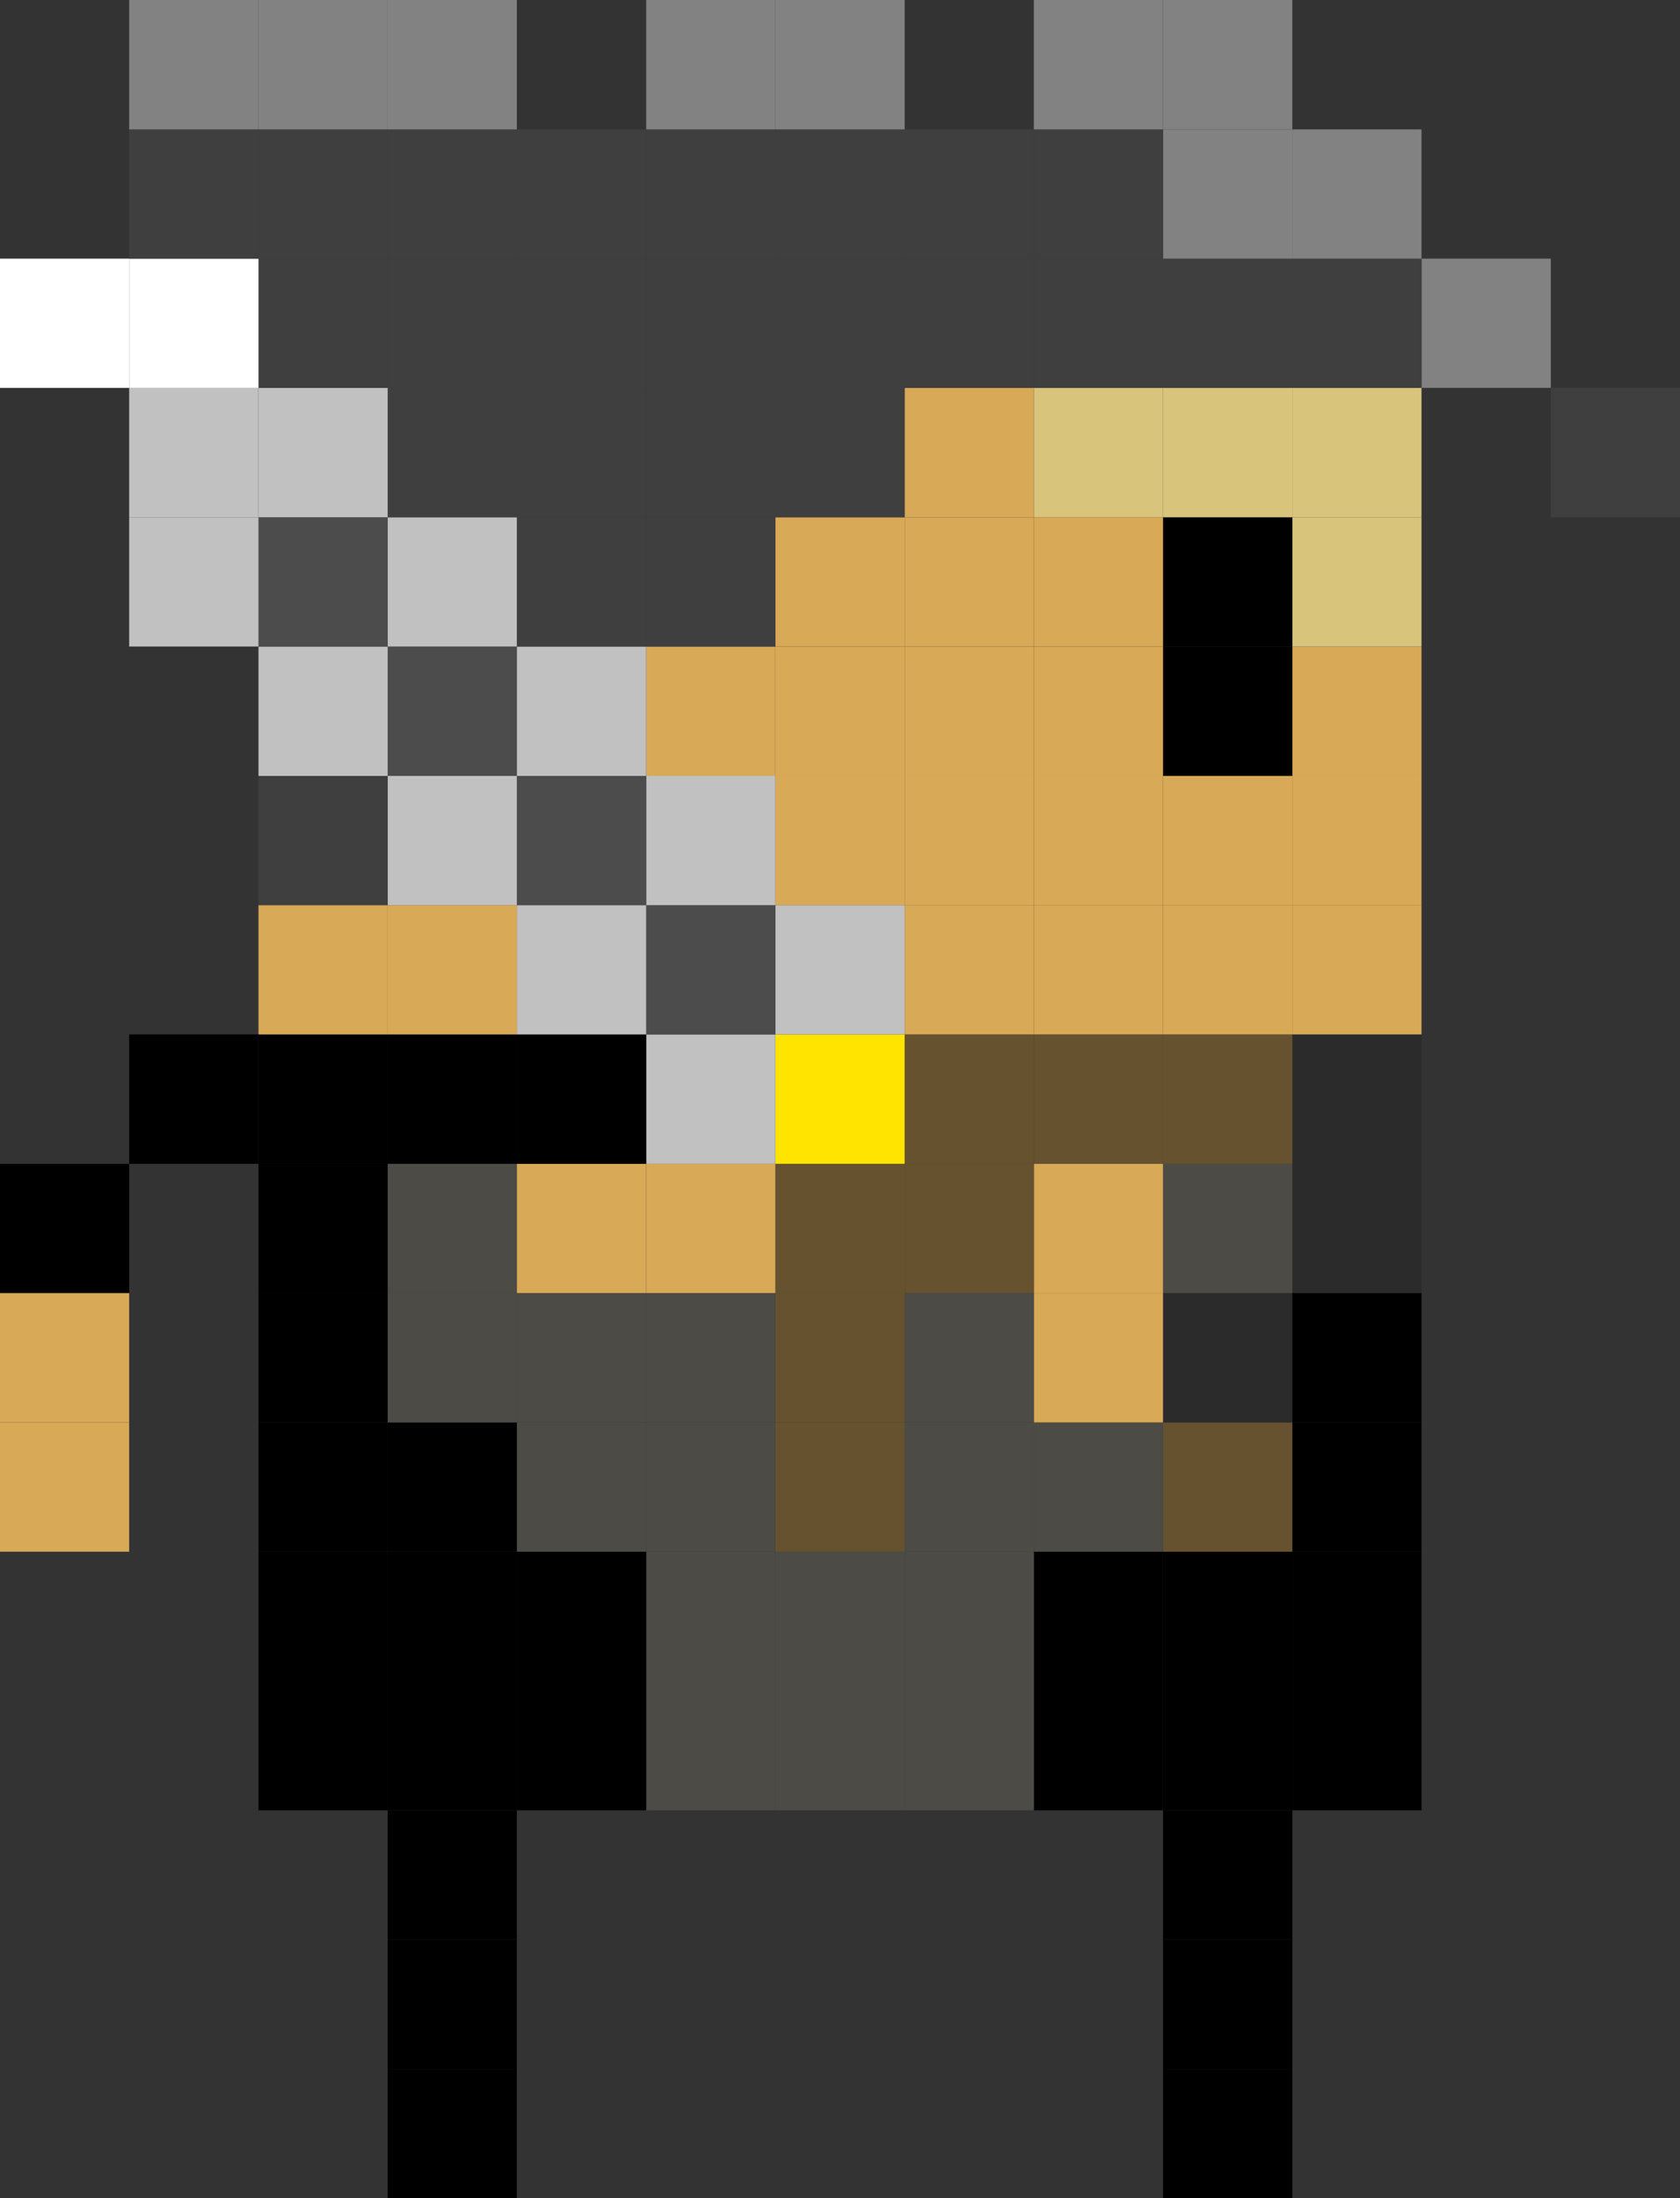 <svg xmlns="http://www.w3.org/2000/svg" viewBox="0 0 127.45 166.67"><rect x="0" y="0" width="127.45" height="166.67" fill="#333333" stroke="none"/><defs><style>.cls-1{fill:#3f3f3f;}.cls-2{fill:#828282;}.cls-3{fill:#2b2b2b;}.cls-4{fill:#d8a956;}.cls-5{fill:#d8c47b;}.cls-6{fill:#66522e;}.cls-7{fill:#4d4b45;}.cls-8{fill:#ffe400;}.cls-9{fill:#c1c1c1;}.cls-10{fill:#4c4c4c;}.cls-11{fill:#fff;}</style></defs><title>upatk1</title><g id="Layer_2" data-name="Layer 2"><g id="Layer_1-2" data-name="Layer 1"><rect class="cls-1" x="117.65" y="29.41" width="9.8" height="9.81"/><rect class="cls-2" x="107.84" y="19.61" width="9.81" height="9.8"/><rect x="98.04" y="127.45" width="9.8" height="9.81"/><rect x="98.04" y="117.65" width="9.8" height="9.8"/><rect x="98.04" y="107.85" width="9.8" height="9.8"/><rect x="98.04" y="98.04" width="9.8" height="9.81"/><rect class="cls-3" x="98.04" y="88.24" width="9.8" height="9.8"/><rect class="cls-3" x="98.04" y="78.43" width="9.8" height="9.81"/><rect class="cls-4" x="98.04" y="68.63" width="9.8" height="9.8"/><rect class="cls-4" x="98.04" y="58.83" width="9.8" height="9.8"/><rect class="cls-4" x="98.04" y="49.02" width="9.8" height="9.81"/><rect class="cls-5" x="98.04" y="39.22" width="9.8" height="9.8"/><rect class="cls-5" x="98.04" y="29.41" width="9.8" height="9.81"/><rect class="cls-1" x="98.04" y="19.61" width="9.8" height="9.8"/><rect class="cls-2" x="98.04" y="9.81" width="9.8" height="9.8"/><rect x="88.23" y="156.87" width="9.81" height="9.8"/><rect x="88.23" y="147.06" width="9.81" height="9.81"/><rect x="88.23" y="137.26" width="9.81" height="9.8"/><rect x="88.23" y="127.45" width="9.81" height="9.81"/><rect x="88.23" y="117.65" width="9.81" height="9.8"/><rect class="cls-6" x="88.23" y="107.85" width="9.81" height="9.8"/><rect class="cls-3" x="88.23" y="98.04" width="9.81" height="9.81"/><rect class="cls-7" x="88.23" y="88.24" width="9.81" height="9.8"/><rect class="cls-6" x="88.23" y="78.43" width="9.81" height="9.81"/><rect class="cls-4" x="88.23" y="68.63" width="9.81" height="9.8"/><rect class="cls-4" x="88.23" y="58.83" width="9.81" height="9.8"/><rect x="88.23" y="49.02" width="9.81" height="9.81"/><rect x="88.23" y="39.22" width="9.81" height="9.8"/><rect class="cls-5" x="88.23" y="29.41" width="9.81" height="9.81"/><rect class="cls-1" x="88.23" y="19.61" width="9.81" height="9.8"/><rect class="cls-2" x="88.23" y="9.81" width="9.81" height="9.8"/><rect class="cls-2" x="88.23" width="9.81" height="9.81"/><rect x="78.43" y="127.45" width="9.8" height="9.81"/><rect x="78.43" y="117.65" width="9.8" height="9.8"/><rect class="cls-7" x="78.43" y="107.85" width="9.8" height="9.8"/><rect class="cls-4" x="78.43" y="98.04" width="9.8" height="9.81"/><rect class="cls-4" x="78.43" y="88.24" width="9.8" height="9.8"/><rect class="cls-6" x="78.43" y="78.43" width="9.8" height="9.81"/><rect class="cls-4" x="78.43" y="68.63" width="9.8" height="9.8"/><rect class="cls-4" x="78.43" y="58.83" width="9.8" height="9.8"/><rect class="cls-4" x="78.43" y="49.02" width="9.8" height="9.81"/><rect class="cls-4" x="78.43" y="39.22" width="9.8" height="9.8"/><rect class="cls-5" x="78.43" y="29.41" width="9.8" height="9.81"/><rect class="cls-1" x="78.43" y="19.61" width="9.8" height="9.8"/><rect class="cls-1" x="78.43" y="9.81" width="9.8" height="9.8"/><rect class="cls-2" x="78.43" width="9.8" height="9.81"/><rect class="cls-7" x="68.63" y="127.45" width="9.8" height="9.81"/><rect class="cls-7" x="68.63" y="117.65" width="9.8" height="9.8"/><rect class="cls-7" x="68.63" y="107.85" width="9.8" height="9.8"/><rect class="cls-7" x="68.63" y="98.04" width="9.8" height="9.81"/><rect class="cls-6" x="68.63" y="88.24" width="9.8" height="9.8"/><rect class="cls-6" x="68.63" y="78.43" width="9.8" height="9.81"/><rect class="cls-4" x="68.63" y="68.63" width="9.8" height="9.8"/><rect class="cls-4" x="68.63" y="58.83" width="9.8" height="9.8"/><rect class="cls-4" x="68.63" y="49.02" width="9.8" height="9.81"/><rect class="cls-4" x="68.63" y="39.22" width="9.8" height="9.8"/><rect class="cls-4" x="68.63" y="29.41" width="9.8" height="9.81"/><rect class="cls-1" x="68.63" y="19.61" width="9.8" height="9.8"/><rect class="cls-1" x="68.63" y="9.81" width="9.8" height="9.8"/><rect class="cls-7" x="58.82" y="127.45" width="9.81" height="9.81"/><rect class="cls-7" x="58.82" y="117.65" width="9.81" height="9.8"/><rect class="cls-6" x="58.82" y="107.85" width="9.81" height="9.8"/><rect class="cls-6" x="58.82" y="98.04" width="9.81" height="9.81"/><rect class="cls-6" x="58.82" y="88.24" width="9.81" height="9.8"/><rect class="cls-8" x="58.82" y="78.43" width="9.81" height="9.81"/><rect class="cls-9" x="58.82" y="68.63" width="9.81" height="9.8"/><rect class="cls-4" x="58.82" y="58.83" width="9.81" height="9.8"/><rect class="cls-4" x="58.82" y="49.02" width="9.81" height="9.81"/><rect class="cls-4" x="58.82" y="39.22" width="9.81" height="9.8"/><rect class="cls-1" x="58.82" y="29.41" width="9.81" height="9.81"/><rect class="cls-1" x="58.82" y="19.61" width="9.81" height="9.8"/><rect class="cls-1" x="58.82" y="9.81" width="9.81" height="9.8"/><rect class="cls-2" x="58.82" width="9.81" height="9.81"/><rect class="cls-7" x="49.02" y="127.45" width="9.8" height="9.81"/><rect class="cls-7" x="49.02" y="117.65" width="9.8" height="9.8"/><rect class="cls-7" x="49.02" y="107.85" width="9.8" height="9.8"/><rect class="cls-7" x="49.02" y="98.04" width="9.8" height="9.81"/><rect class="cls-4" x="49.02" y="88.24" width="9.8" height="9.8"/><rect class="cls-9" x="49.02" y="78.43" width="9.8" height="9.81"/><rect class="cls-10" x="49.02" y="68.63" width="9.8" height="9.8"/><rect class="cls-9" x="49.02" y="58.83" width="9.8" height="9.8"/><rect class="cls-4" x="49.02" y="49.02" width="9.8" height="9.81"/><rect class="cls-1" x="49.02" y="39.22" width="9.8" height="9.8"/><rect class="cls-1" x="49.02" y="29.41" width="9.8" height="9.81"/><rect class="cls-1" x="49.02" y="19.61" width="9.8" height="9.8"/><rect class="cls-1" x="49.02" y="9.81" width="9.8" height="9.8"/><rect class="cls-2" x="49.02" width="9.8" height="9.81"/><rect x="39.21" y="127.45" width="9.81" height="9.81"/><rect x="39.21" y="117.65" width="9.81" height="9.8"/><rect class="cls-7" x="39.21" y="107.85" width="9.81" height="9.8"/><rect class="cls-7" x="39.21" y="98.04" width="9.81" height="9.81"/><rect class="cls-4" x="39.21" y="88.24" width="9.81" height="9.8"/><rect x="39.21" y="78.43" width="9.81" height="9.81"/><rect class="cls-9" x="39.21" y="68.63" width="9.81" height="9.8"/><rect class="cls-10" x="39.21" y="58.83" width="9.81" height="9.8"/><rect class="cls-9" x="39.21" y="49.02" width="9.81" height="9.81"/><rect class="cls-1" x="39.21" y="39.22" width="9.81" height="9.8"/><rect class="cls-1" x="39.21" y="29.41" width="9.81" height="9.81"/><rect class="cls-1" x="39.21" y="19.61" width="9.81" height="9.8"/><rect class="cls-1" x="39.21" y="9.81" width="9.81" height="9.8"/><rect x="29.41" y="156.87" width="9.8" height="9.8"/><rect x="29.41" y="147.06" width="9.8" height="9.81"/><rect x="29.41" y="137.26" width="9.8" height="9.8"/><rect x="29.41" y="127.45" width="9.8" height="9.81"/><rect x="29.41" y="117.65" width="9.8" height="9.8"/><rect x="29.41" y="107.85" width="9.8" height="9.8"/><rect class="cls-7" x="29.41" y="98.04" width="9.8" height="9.81"/><rect class="cls-7" x="29.41" y="88.24" width="9.8" height="9.8"/><rect x="29.41" y="78.43" width="9.8" height="9.81"/><rect class="cls-4" x="29.41" y="68.63" width="9.8" height="9.8"/><rect class="cls-9" x="29.41" y="58.83" width="9.8" height="9.8"/><rect class="cls-10" x="29.41" y="49.02" width="9.8" height="9.81"/><rect class="cls-9" x="29.41" y="39.22" width="9.8" height="9.8"/><rect class="cls-1" x="29.41" y="29.41" width="9.8" height="9.81"/><rect class="cls-1" x="29.41" y="19.61" width="9.8" height="9.8"/><rect class="cls-1" x="29.41" y="9.81" width="9.8" height="9.8"/><rect class="cls-2" x="29.41" width="9.8" height="9.81"/><rect x="19.61" y="127.45" width="9.8" height="9.81"/><rect x="19.61" y="117.65" width="9.8" height="9.8"/><rect x="19.61" y="107.85" width="9.8" height="9.8"/><rect x="19.61" y="98.04" width="9.8" height="9.81"/><rect x="19.61" y="88.24" width="9.8" height="9.8"/><rect x="19.61" y="78.43" width="9.8" height="9.81"/><rect class="cls-4" x="19.61" y="68.63" width="9.8" height="9.8"/><rect class="cls-1" x="19.61" y="58.83" width="9.8" height="9.8"/><rect class="cls-9" x="19.61" y="49.02" width="9.8" height="9.81"/><rect class="cls-10" x="19.61" y="39.22" width="9.8" height="9.8"/><rect class="cls-9" x="19.61" y="29.41" width="9.8" height="9.81"/><rect class="cls-1" x="19.61" y="19.61" width="9.8" height="9.8"/><rect class="cls-1" x="19.61" y="9.81" width="9.8" height="9.8"/><rect class="cls-2" x="19.61" width="9.8" height="9.81"/><rect x="9.8" y="78.43" width="9.81" height="9.81"/><rect class="cls-9" x="9.8" y="39.22" width="9.81" height="9.8"/><rect class="cls-9" x="9.8" y="29.41" width="9.81" height="9.81"/><rect class="cls-11" x="9.8" y="19.61" width="9.81" height="9.8"/><rect class="cls-1" x="9.8" y="9.81" width="9.81" height="9.8"/><rect class="cls-2" x="9.8" width="9.81" height="9.81"/><rect class="cls-4" y="107.85" width="9.8" height="9.8"/><rect class="cls-4" y="98.04" width="9.8" height="9.81"/><rect y="88.24" width="9.8" height="9.8"/><rect class="cls-11" y="19.61" width="9.8" height="9.8"/></g></g></svg>